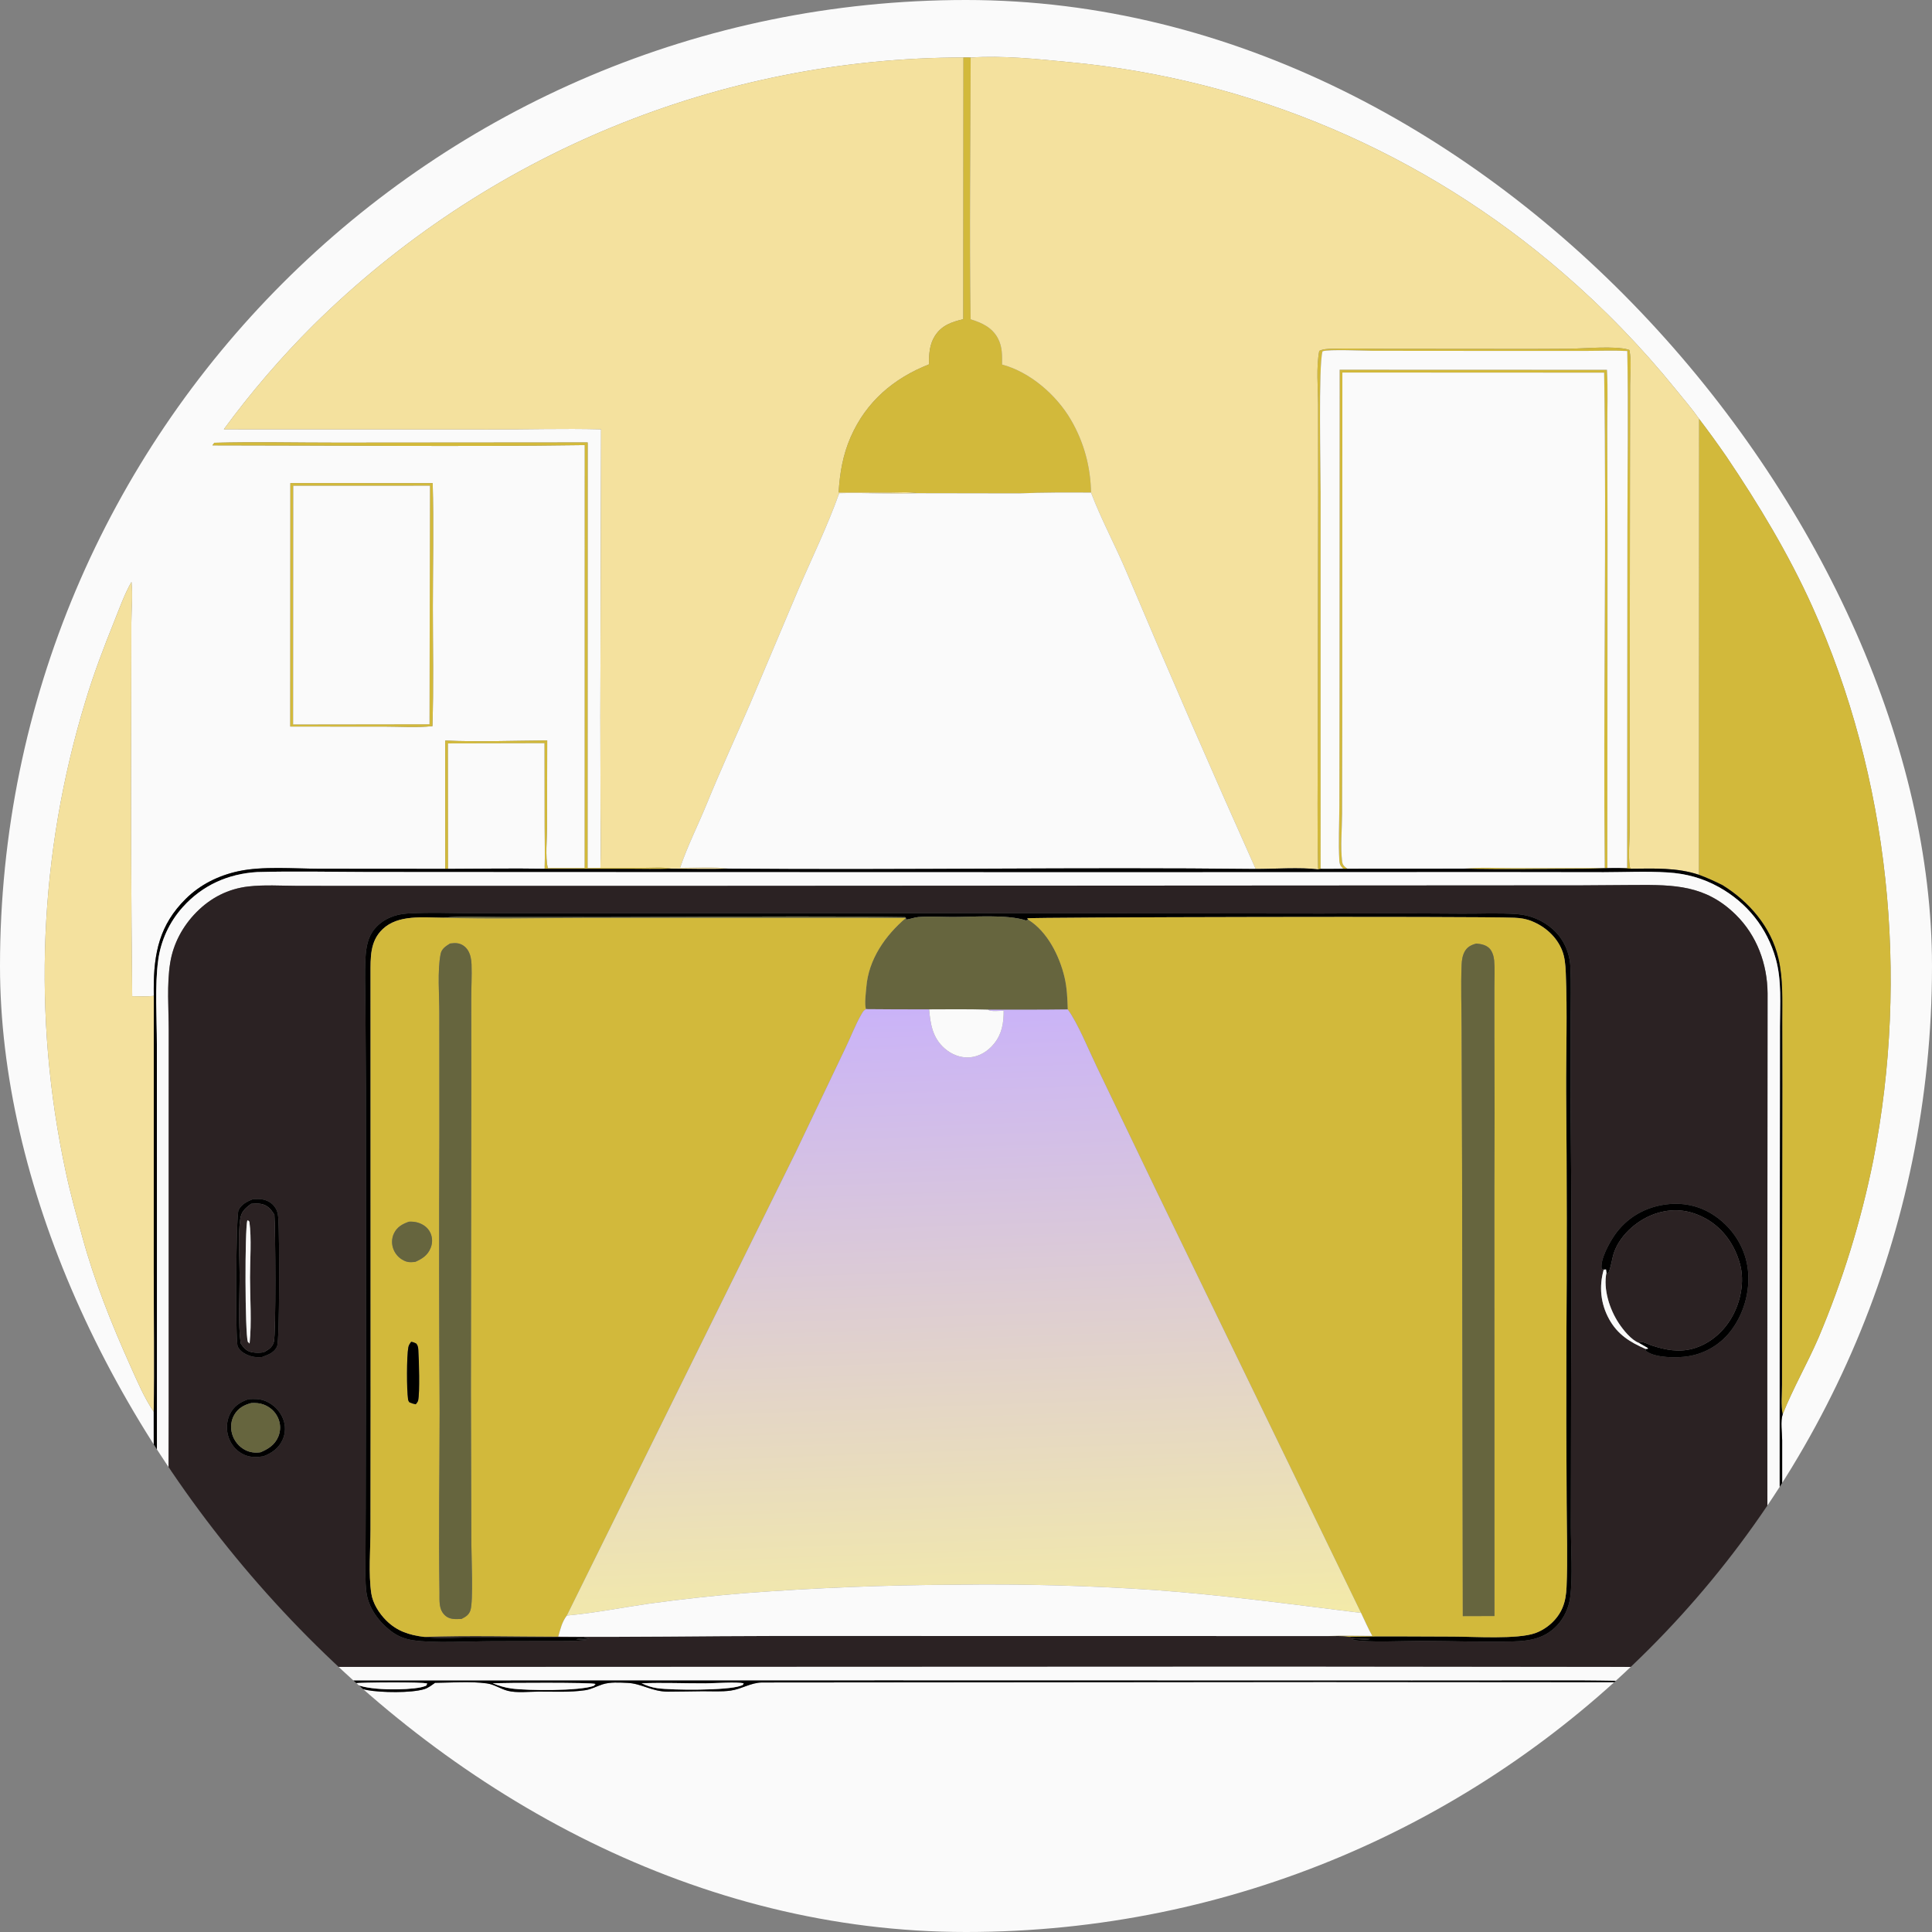 <svg width="220" height="220" viewBox="0 0 220 220" fill="none" xmlns="http://www.w3.org/2000/svg">
<rect x="0" y="0" width="220" height="220" fill="#808080" stroke="none"/>
<g clip-path="url(#clip0_1_13223)">
<path d="M0 0H220V220H0V0ZM109.711 6.544C108.856 6.545 108 6.556 107.145 6.578C106.289 6.599 105.434 6.631 104.579 6.674C103.725 6.716 102.871 6.769 102.018 6.832C101.164 6.895 100.312 6.969 99.46 7.053C98.609 7.137 97.758 7.231 96.909 7.336C96.06 7.441 95.212 7.556 94.366 7.681C93.519 7.807 92.674 7.942 91.831 8.088C90.988 8.234 90.147 8.39 89.308 8.557C88.468 8.723 87.631 8.9 86.796 9.087C85.961 9.274 85.128 9.471 84.298 9.678C83.468 9.885 82.64 10.102 81.815 10.329C80.99 10.556 80.168 10.794 79.349 11.041C78.53 11.288 77.714 11.546 76.901 11.813C76.088 12.08 75.279 12.357 74.473 12.644C73.666 12.931 72.864 13.228 72.065 13.534C71.266 13.841 70.471 14.157 69.68 14.482C68.888 14.808 68.101 15.144 67.318 15.489C66.535 15.834 65.757 16.188 64.982 16.552C64.208 16.916 63.438 17.289 62.672 17.672C61.907 18.055 61.147 18.447 60.391 18.848C59.635 19.249 58.884 19.66 58.139 20.079C57.393 20.499 56.652 20.927 55.917 21.365C55.182 21.802 54.452 22.249 53.727 22.704C53.003 23.16 52.284 23.624 51.571 24.097C50.858 24.57 50.151 25.051 49.449 25.541C48.748 26.031 48.052 26.53 47.363 27.037C46.674 27.544 45.991 28.059 45.314 28.583C44.637 29.107 43.967 29.638 43.303 30.178C42.639 30.718 41.982 31.266 41.332 31.822C40.681 32.378 40.038 32.942 39.401 33.514C38.765 34.086 38.135 34.665 37.512 35.252C36.89 35.839 36.275 36.433 35.666 37.035C32.026 40.657 28.52 44.741 25.488 48.883L55.544 48.902C59.838 48.909 64.151 48.774 68.443 48.884L68.362 81.537L68.385 92.399C68.391 94.539 68.449 96.694 68.37 98.833L66.904 98.852L66.917 50.383L38.416 50.406C33.752 50.412 29.067 50.293 24.406 50.421L24.19 50.713C38.316 50.712 52.47 50.886 66.592 50.684L66.587 98.848L62.373 98.857C62.082 97.521 62.292 95.544 62.294 94.128L62.312 84.317C58.457 84.342 54.549 84.493 50.699 84.33L50.706 98.935L36.332 98.924C33.464 98.919 29.901 98.609 27.149 99.207C24.885 99.698 22.808 100.716 21.154 102.352C18.165 105.307 17.503 108.532 17.508 112.604C17.508 112.868 17.51 113.132 17.513 113.397C16.728 113.51 15.851 113.438 15.054 113.442C14.935 102.717 14.897 91.991 14.941 81.265L14.96 70.921C14.966 69.41 15.134 67.753 14.971 66.261C14.183 67.638 13.629 69.206 13.037 70.678C11.818 73.71 10.664 76.733 9.723 79.864C9.558 80.403 9.398 80.945 9.241 81.487C9.085 82.029 8.934 82.573 8.786 83.118C8.639 83.662 8.496 84.208 8.357 84.755C8.218 85.303 8.084 85.851 7.954 86.4C7.824 86.949 7.698 87.499 7.577 88.05C7.455 88.602 7.338 89.154 7.226 89.707C7.113 90.26 7.005 90.814 6.901 91.368C6.798 91.923 6.698 92.479 6.603 93.035C6.508 93.592 6.418 94.149 6.332 94.706C6.246 95.264 6.164 95.823 6.087 96.382C6.01 96.941 5.937 97.501 5.869 98.061C5.801 98.621 5.737 99.182 5.677 99.743C5.618 100.304 5.563 100.866 5.513 101.428C5.462 101.99 5.416 102.553 5.375 103.116C5.333 103.678 5.296 104.242 5.264 104.805C5.231 105.368 5.203 105.932 5.179 106.496C5.156 107.06 5.137 107.624 5.122 108.188C5.107 108.752 5.097 109.317 5.092 109.881C5.086 110.445 5.085 111.01 5.088 111.574C5.091 112.138 5.099 112.703 5.112 113.267C5.124 113.831 5.141 114.395 5.162 114.959C5.183 115.523 5.209 116.087 5.239 116.651C5.269 117.214 5.304 117.778 5.343 118.341C5.382 118.904 5.426 119.466 5.474 120.029C5.522 120.591 5.575 121.153 5.632 121.714C5.689 122.276 5.75 122.837 5.816 123.397C5.882 123.958 5.952 124.518 6.027 125.077C6.102 125.637 6.181 126.195 6.265 126.754C6.349 127.312 6.437 127.869 6.53 128.426C6.622 128.983 6.719 129.539 6.821 130.094C6.922 130.649 7.028 131.203 7.138 131.757C7.248 132.31 7.363 132.863 7.482 133.415C8.007 135.909 8.71 138.396 9.378 140.856C10.733 145.849 12.726 150.812 14.841 155.529C15.616 157.258 16.431 159.187 17.503 160.754L17.512 171.187C17.508 177.377 16.807 182.626 21.605 187.425C26.048 191.868 30.931 191.63 36.718 191.595C37.664 191.589 38.591 191.53 39.518 191.766C40.3 191.965 41.041 192.311 41.837 192.458C43.364 192.741 46.846 192.806 48.332 192.339C48.776 192.2 49.163 191.894 49.537 191.626C51.462 191.609 53.536 191.436 55.44 191.691C56.269 191.802 57.014 192.329 57.826 192.537C58.831 192.794 60.254 192.63 61.305 192.626C63.056 192.619 64.903 192.722 66.635 192.468C67.323 192.367 67.93 192.022 68.583 191.808C69.481 191.513 70.525 191.594 71.462 191.633C73.032 191.699 74.25 192.63 76.045 192.631C77.371 192.632 78.698 192.592 80.024 192.584C81.075 192.578 82.154 192.656 83.197 192.512C84.447 192.339 85.493 191.599 86.784 191.586L150.747 191.531L178.434 191.551L185.443 191.553C187.153 191.557 188.894 191.626 190.595 191.414C193.477 191.053 196.556 189.69 198.612 187.613C203.198 182.981 202.94 178.52 202.939 172.542L202.938 163.999C202.931 163.144 202.731 161.826 202.997 161.049C204.163 158.099 205.797 155.282 207.064 152.359C207.752 150.731 208.4 149.087 209.006 147.427C209.611 145.767 210.175 144.092 210.697 142.404C211.219 140.715 211.698 139.014 212.134 137.301C212.57 135.588 212.963 133.866 213.312 132.133C217.424 111.161 215.162 88.556 206.354 69.034C203.659 63.061 200.262 57.44 196.607 52.012C195.6 50.551 194.559 49.115 193.484 47.704C192.668 46.545 191.724 45.45 190.832 44.349C188.885 41.944 186.835 39.631 184.681 37.409C182.528 35.188 180.279 33.067 177.935 31.047C177.446 30.624 176.954 30.206 176.457 29.792C175.96 29.379 175.459 28.97 174.954 28.567C174.449 28.163 173.94 27.764 173.427 27.37C172.915 26.976 172.398 26.587 171.878 26.203C171.358 25.819 170.834 25.44 170.307 25.067C169.779 24.693 169.248 24.324 168.714 23.96C168.179 23.597 167.641 23.239 167.099 22.886C166.558 22.532 166.013 22.185 165.464 21.842C164.916 21.5 164.365 21.163 163.81 20.831C163.255 20.499 162.697 20.172 162.136 19.851C161.575 19.53 161.01 19.215 160.443 18.905C159.876 18.595 159.306 18.29 158.732 17.991C158.159 17.692 157.583 17.398 157.004 17.111C156.425 16.823 155.844 16.541 155.259 16.264C154.675 15.987 154.088 15.716 153.499 15.451C152.909 15.186 152.317 14.926 151.722 14.672C151.128 14.419 150.53 14.171 149.931 13.929C149.332 13.686 148.73 13.45 148.126 13.219C147.522 12.989 146.916 12.764 146.308 12.545C145.699 12.327 145.089 12.114 144.476 11.907C143.864 11.7 143.249 11.499 142.633 11.304C142.017 11.108 141.398 10.919 140.778 10.736C140.158 10.553 139.537 10.376 138.913 10.205C138.29 10.034 137.665 9.869 137.038 9.71C136.411 9.551 135.783 9.398 135.153 9.252C134.524 9.105 133.893 8.964 133.26 8.83C132.628 8.695 131.995 8.567 131.36 8.444C130.725 8.322 130.089 8.206 129.452 8.096C128.815 7.986 128.177 7.882 127.537 7.785C126.898 7.687 126.258 7.596 125.618 7.51C124.977 7.425 124.335 7.346 123.693 7.273C123.05 7.201 122.407 7.134 121.764 7.074C118.1 6.722 114.214 6.304 110.532 6.552L109.711 6.544ZM33.067 55.013L33.056 82.733L43.773 82.737C45.562 82.737 47.466 82.866 49.241 82.688C49.387 78.182 49.285 73.641 49.288 69.131C49.291 64.433 49.391 59.711 49.272 55.016L33.067 55.013Z" fill="#FAFAFA"/>
<path d="M25.488 48.883C28.52 44.741 32.026 40.657 35.666 37.035C36.274 36.433 36.89 35.839 37.512 35.252C38.135 34.665 38.764 34.086 39.401 33.514C40.038 32.942 40.681 32.378 41.332 31.822C41.982 31.266 42.639 30.718 43.303 30.178C43.967 29.638 44.637 29.107 45.314 28.583C45.99 28.059 46.673 27.544 47.363 27.037C48.052 26.53 48.747 26.031 49.449 25.541C50.15 25.051 50.858 24.57 51.571 24.097C52.284 23.624 53.003 23.16 53.727 22.704C54.452 22.249 55.181 21.802 55.917 21.365C56.652 20.927 57.393 20.499 58.139 20.079C58.884 19.66 59.635 19.249 60.391 18.848C61.147 18.447 61.907 18.055 62.672 17.672C63.438 17.289 64.208 16.916 64.982 16.552C65.756 16.188 66.535 15.834 67.318 15.489C68.101 15.144 68.888 14.808 69.68 14.482C70.471 14.157 71.266 13.841 72.065 13.534C72.864 13.228 73.666 12.931 74.472 12.644C75.278 12.357 76.088 12.08 76.901 11.813C77.714 11.546 78.53 11.289 79.349 11.041C80.168 10.794 80.99 10.556 81.815 10.329C82.64 10.102 83.468 9.885 84.298 9.678C85.128 9.471 85.961 9.274 86.796 9.087C87.631 8.9 88.468 8.723 89.307 8.557C90.147 8.39 90.988 8.234 91.831 8.088C92.674 7.942 93.519 7.807 94.365 7.681C95.212 7.556 96.06 7.441 96.909 7.336C97.758 7.231 98.609 7.137 99.46 7.053C100.312 6.969 101.164 6.895 102.018 6.832C102.871 6.769 103.725 6.716 104.579 6.674C105.434 6.631 106.289 6.599 107.144 6.578C108 6.556 108.855 6.545 109.711 6.544L109.692 36.346C108.379 36.658 107.221 37.043 106.457 38.254C105.827 39.253 105.778 40.343 105.791 41.486C101.753 43.085 98.635 45.733 96.868 49.769C95.979 51.798 95.627 53.874 95.495 56.073L101.374 56.079C102.363 56.081 103.499 55.988 104.469 56.163C101.504 56.294 98.526 56.069 95.561 56.161C94.219 59.927 92.447 63.548 90.868 67.221L85.397 80.18C83.757 83.971 82.046 87.704 80.483 91.53C79.49 93.96 78.28 96.334 77.443 98.822C79.24 98.826 81.206 98.679 82.985 98.913C80.81 98.993 78.612 98.927 76.434 98.913C75.506 98.731 74.402 98.822 73.453 98.823L68.37 98.833C68.449 96.694 68.391 94.539 68.385 92.399L68.362 81.537L68.442 48.884C64.151 48.774 59.838 48.909 55.544 48.902L25.488 48.883Z" fill="#F4E19E"/>
<path d="M109.711 6.544L110.532 6.552C110.516 16.478 110.375 26.434 110.525 36.357C111.804 36.755 112.975 37.282 113.637 38.53C114.146 39.49 114.115 40.46 114.107 41.513C117.292 42.356 120.307 44.987 121.944 47.801C123.436 50.366 124.183 53.141 124.236 56.092C121.507 56.078 118.785 56.066 116.058 56.182L104.469 56.163C103.5 55.988 102.363 56.081 101.374 56.079L95.495 56.073C95.627 53.874 95.979 51.798 96.868 49.769C98.635 45.733 101.753 43.085 105.791 41.486C105.778 40.343 105.827 39.253 106.457 38.254C107.222 37.043 108.379 36.658 109.692 36.346L109.711 6.544Z" fill="#D2B93B"/>
<path d="M110.532 6.552C114.214 6.304 118.101 6.722 121.764 7.074C122.407 7.134 123.05 7.201 123.693 7.273C124.335 7.346 124.977 7.425 125.618 7.51C126.259 7.596 126.899 7.687 127.538 7.785C128.177 7.882 128.815 7.986 129.452 8.096C130.089 8.206 130.725 8.322 131.36 8.444C131.995 8.567 132.628 8.695 133.261 8.83C133.893 8.964 134.524 9.105 135.154 9.252C135.783 9.398 136.411 9.551 137.038 9.71C137.665 9.869 138.29 10.034 138.913 10.205C139.537 10.376 140.158 10.553 140.778 10.736C141.398 10.919 142.017 11.108 142.633 11.304C143.249 11.499 143.864 11.7 144.476 11.907C145.089 12.114 145.699 12.327 146.308 12.545C146.916 12.764 147.522 12.989 148.126 13.219C148.73 13.45 149.332 13.686 149.931 13.929C150.531 14.171 151.128 14.419 151.722 14.672C152.317 14.926 152.909 15.186 153.499 15.451C154.088 15.716 154.675 15.987 155.26 16.264C155.844 16.541 156.426 16.823 157.004 17.111C157.583 17.398 158.159 17.692 158.733 17.991C159.306 18.29 159.876 18.595 160.443 18.905C161.01 19.215 161.575 19.53 162.136 19.851C162.697 20.172 163.255 20.499 163.81 20.831C164.365 21.163 164.916 21.5 165.465 21.842C166.013 22.185 166.558 22.532 167.099 22.886C167.641 23.239 168.179 23.597 168.714 23.96C169.248 24.324 169.779 24.693 170.307 25.066C170.835 25.44 171.358 25.819 171.878 26.203C172.399 26.587 172.915 26.976 173.428 27.37C173.94 27.764 174.449 28.163 174.954 28.567C175.459 28.97 175.96 29.379 176.457 29.792C176.954 30.206 177.447 30.624 177.935 31.047C180.279 33.067 182.528 35.188 184.682 37.409C186.835 39.631 188.885 41.944 190.832 44.349C191.725 45.45 192.668 46.545 193.484 47.704L193.467 99.615C190.955 98.769 188.319 98.905 185.711 98.923C185.628 98.829 185.587 98.746 185.571 98.616C185.407 97.336 185.572 95.808 185.57 94.5L185.575 84.313L185.611 50.97L185.623 43.843C185.628 42.602 185.8 41.063 185.539 39.857C185.5 39.843 185.462 39.825 185.422 39.813C183.956 39.359 180.378 39.691 178.705 39.713C176.615 39.731 174.525 39.738 172.435 39.734L157.708 39.721C155.72 39.723 153.718 39.656 151.732 39.712C151.235 39.726 150.679 39.738 150.226 39.955C149.862 41.875 150.085 44.113 150.097 46.067L150.102 56.229L150.056 84.009C150.058 88.999 149.982 94.007 150.096 98.996C148.075 98.746 145.103 98.952 142.986 98.95C137.975 87.758 133.084 76.514 128.315 65.217C127.025 62.142 125.425 59.219 124.236 56.092C124.183 53.141 123.436 50.366 121.944 47.801C120.307 44.987 117.292 42.356 114.107 41.513C114.115 40.46 114.146 39.49 113.637 38.53C112.975 37.282 111.805 36.755 110.526 36.357C110.375 26.434 110.516 16.478 110.532 6.552Z" fill="#F4E19E"/>
<path d="M150.096 98.996C149.982 94.007 150.058 88.999 150.056 84.009L150.102 56.229L150.097 46.067C150.085 44.113 149.862 41.875 150.226 39.955C150.679 39.738 151.235 39.726 151.733 39.712C153.718 39.656 155.72 39.723 157.708 39.721L172.435 39.734C174.525 39.738 176.615 39.731 178.705 39.713C180.378 39.691 183.956 39.359 185.422 39.813C185.462 39.825 185.5 39.843 185.539 39.857C185.8 41.063 185.628 42.602 185.623 43.843L185.611 50.97L185.575 84.313L185.57 94.5C185.572 95.808 185.407 97.336 185.571 98.616C185.587 98.746 185.628 98.829 185.711 98.923C184.077 98.749 182.028 98.924 180.338 98.927C175.787 98.934 171.212 99.038 166.664 98.912C168.495 98.746 170.425 98.849 172.265 98.847L182.735 98.841C182.548 80.042 182.956 61.232 182.667 42.434L152.858 42.42L152.848 81.606L152.83 92.656C152.82 94.41 152.623 96.358 152.83 98.087C152.885 98.54 153.102 98.672 153.442 98.928L152.978 98.929C152.936 98.891 152.893 98.855 152.854 98.814C152.599 98.554 152.535 98.348 152.513 97.993C152.39 95.934 152.508 93.795 152.515 91.73L152.532 79.853L152.549 42.1L182.984 42.111C183.114 44.325 183.021 46.601 183.026 48.822L183.054 61.193L183.032 98.851L185.284 98.838L185.316 60.205C185.321 53.466 185.435 46.706 185.301 39.969C183.678 39.893 182.026 39.959 180.401 39.96L171.3 39.959L156.357 39.946C155.325 39.944 151.368 39.753 150.604 40C150.118 41.437 150.385 53.82 150.383 56.144L150.384 98.938L150.096 98.996Z" fill="#D2B93B"/>
<path d="M150.383 98.938L150.383 56.144C150.384 53.82 150.117 41.437 150.603 40C151.368 39.753 155.325 39.944 156.356 39.946L171.3 39.959L180.401 39.96C182.026 39.959 183.678 39.893 185.3 39.969C185.435 46.706 185.32 53.466 185.316 60.205L185.284 98.838L183.032 98.851L183.054 61.193L183.026 48.822C183.02 46.601 183.114 44.325 182.984 42.111L152.549 42.1L152.532 79.853L152.515 91.73C152.508 93.795 152.39 95.934 152.513 97.993C152.534 98.348 152.599 98.554 152.854 98.814C152.893 98.855 152.936 98.891 152.978 98.929C152.114 98.949 151.247 98.936 150.383 98.938Z" fill="#FAFAFA"/>
<path d="M153.442 98.928C153.102 98.672 152.884 98.54 152.83 98.087C152.622 96.358 152.82 94.41 152.829 92.656L152.848 81.606L152.858 42.42L182.667 42.434C182.956 61.232 182.547 80.042 182.735 98.841L172.265 98.847C170.425 98.849 168.494 98.746 166.664 98.912L153.442 98.928Z" fill="#FAFAFA"/>
<path d="M193.467 99.615L193.484 47.704C194.559 49.115 195.6 50.551 196.607 52.012C200.262 57.44 203.659 63.061 206.354 69.034C215.162 88.556 217.424 111.161 213.312 132.133C212.963 133.866 212.57 135.588 212.134 137.301C211.698 139.014 211.219 140.715 210.697 142.403C210.175 144.092 209.611 145.767 209.006 147.427C208.4 149.087 207.752 150.731 207.064 152.359C205.797 155.282 204.163 158.099 202.997 161.049C202.77 160.013 202.915 158.702 202.918 157.63L202.925 151.555L202.956 123.584L202.946 116.323C202.941 113.918 203.061 111.488 202.51 109.128C201.679 105.567 199.186 102.674 196.142 100.793C195.261 100.353 194.392 99.956 193.467 99.615Z" fill="#D2B93B"/>
<path d="M24.19 50.713L24.406 50.421C29.067 50.293 33.752 50.412 38.416 50.406L66.917 50.383L66.904 98.852L68.37 98.833L73.453 98.823C74.402 98.822 75.506 98.731 76.434 98.913C74.808 98.987 73.162 98.933 71.533 98.933H62.4L62.01 98.925C62.079 97.328 62.014 95.697 62.011 94.096L61.997 84.631L51.014 84.654L51.027 98.937L50.706 98.935L50.699 84.33C54.549 84.493 58.457 84.342 62.312 84.317L62.294 94.128C62.292 95.544 62.082 97.521 62.373 98.857L66.587 98.848L66.592 50.684C52.47 50.886 38.316 50.712 24.19 50.713Z" fill="#D2B93B"/>
<path d="M33.056 82.733L33.067 55.013L49.272 55.016C49.391 59.711 49.291 64.433 49.288 69.131C49.285 73.641 49.387 78.182 49.241 82.688C47.466 82.866 45.562 82.737 43.773 82.737L33.056 82.733ZM33.398 55.319L33.379 82.492L48.909 82.471L48.96 55.313L33.398 55.319Z" fill="#D2B93B"/>
<path d="M33.379 82.492L33.398 55.319L48.96 55.313L48.908 82.471L33.379 82.492Z" fill="#FAFAFA"/>
<path d="M116.058 56.182C118.785 56.066 121.507 56.078 124.236 56.092C125.425 59.219 127.025 62.142 128.315 65.217C133.084 76.514 137.975 87.758 142.986 98.95C122.989 98.732 102.984 99.083 82.986 98.913C81.206 98.679 79.241 98.826 77.443 98.822C78.28 96.334 79.491 93.96 80.483 91.53C82.046 87.704 83.758 83.971 85.397 80.18L90.868 67.221C92.447 63.548 94.22 59.927 95.561 56.161C98.527 56.069 101.505 56.294 104.47 56.163L116.058 56.182Z" fill="#FAFAFA"/>
<path d="M17.503 160.754C16.431 159.187 15.616 157.258 14.841 155.529C12.726 150.812 10.733 145.849 9.378 140.856C8.71 138.396 8.007 135.909 7.482 133.415C7.363 132.863 7.248 132.31 7.138 131.757C7.028 131.203 6.922 130.649 6.821 130.094C6.719 129.539 6.622 128.983 6.53 128.426C6.437 127.869 6.349 127.312 6.265 126.754C6.181 126.196 6.102 125.637 6.027 125.077C5.952 124.518 5.882 123.958 5.816 123.397C5.75 122.837 5.689 122.276 5.632 121.714C5.575 121.153 5.522 120.591 5.474 120.029C5.426 119.466 5.382 118.904 5.343 118.341C5.304 117.778 5.269 117.214 5.239 116.651C5.209 116.087 5.183 115.523 5.162 114.959C5.141 114.395 5.124 113.831 5.112 113.267C5.099 112.703 5.092 112.139 5.088 111.574C5.085 111.01 5.086 110.445 5.092 109.881C5.097 109.317 5.108 108.752 5.122 108.188C5.137 107.624 5.156 107.06 5.18 106.496C5.203 105.932 5.231 105.368 5.264 104.805C5.296 104.242 5.333 103.678 5.375 103.116C5.416 102.553 5.462 101.99 5.513 101.428C5.563 100.866 5.618 100.304 5.678 99.743C5.737 99.182 5.801 98.621 5.869 98.061C5.937 97.501 6.01 96.941 6.087 96.382C6.164 95.823 6.246 95.264 6.332 94.706C6.418 94.149 6.509 93.592 6.603 93.035C6.698 92.479 6.798 91.923 6.901 91.368C7.005 90.814 7.113 90.26 7.226 89.707C7.338 89.154 7.455 88.602 7.577 88.05C7.698 87.499 7.824 86.949 7.954 86.4C8.084 85.851 8.218 85.303 8.357 84.755C8.496 84.209 8.639 83.662 8.786 83.118C8.934 82.573 9.085 82.029 9.242 81.487C9.398 80.945 9.558 80.403 9.723 79.864C10.664 76.733 11.818 73.71 13.037 70.678C13.63 69.206 14.184 67.638 14.971 66.261C15.134 67.753 14.966 69.41 14.96 70.921L14.941 81.265C14.897 91.991 14.935 102.717 15.054 113.442C15.851 113.438 16.728 113.51 17.513 113.397L17.51 144.854C17.509 150.146 17.616 155.465 17.503 160.754Z" fill="#F4E19E"/>
<path d="M51.027 98.937L51.015 84.654L61.997 84.631L62.012 94.096C62.014 95.697 62.079 97.328 62.01 98.925C58.353 98.866 54.685 98.93 51.027 98.937Z" fill="#FAFAFA"/>
<path d="M17.513 113.397C17.51 113.132 17.508 112.868 17.508 112.604C17.503 108.532 18.165 105.307 21.154 102.352C22.809 100.716 24.885 99.698 27.149 99.207C29.901 98.609 33.464 98.919 36.332 98.924L50.706 98.935L51.027 98.937C54.685 98.93 58.353 98.866 62.01 98.925L62.4 98.933H71.533C73.162 98.933 74.808 98.987 76.434 98.913C78.612 98.927 80.81 98.993 82.986 98.913C102.984 99.083 122.989 98.732 142.986 98.95C145.103 98.952 148.075 98.746 150.096 98.996L150.384 98.938C151.248 98.936 152.114 98.949 152.978 98.929L153.442 98.928L166.664 98.912C171.212 99.038 175.788 98.934 180.338 98.927C182.029 98.924 184.077 98.749 185.711 98.923C188.319 98.905 190.956 98.769 193.467 99.615C194.393 99.956 195.261 100.353 196.142 100.793C199.186 102.674 201.679 105.567 202.511 109.128C203.062 111.488 202.941 113.918 202.946 116.323L202.956 123.584L202.925 151.555L202.918 157.63C202.916 158.702 202.77 160.013 202.997 161.049C202.732 161.826 202.931 163.144 202.938 163.999L202.939 172.542C202.94 178.52 203.199 182.981 198.612 187.613C196.556 189.69 193.477 191.053 190.595 191.414C188.895 191.626 187.154 191.557 185.443 191.553L178.435 191.551L150.747 191.531L86.784 191.586C85.493 191.599 84.447 192.339 83.197 192.512C82.154 192.656 81.075 192.578 80.024 192.584C78.698 192.592 77.371 192.632 76.045 192.631C74.25 192.63 73.032 191.699 71.462 191.633C70.525 191.594 69.481 191.513 68.584 191.808C67.93 192.022 67.323 192.367 66.636 192.468C64.903 192.722 63.056 192.619 61.305 192.626C60.255 192.63 58.831 192.794 57.826 192.537C57.014 192.329 56.269 191.802 55.44 191.691C53.536 191.436 51.462 191.609 49.538 191.626C49.163 191.894 48.776 192.2 48.332 192.339C46.846 192.806 43.364 192.741 41.837 192.458C41.041 192.311 40.3 191.965 39.518 191.766C38.592 191.53 37.664 191.589 36.718 191.595C30.931 191.63 26.048 191.868 21.606 187.425C16.807 182.626 17.508 177.377 17.512 171.187L17.503 160.754C17.616 155.465 17.509 150.145 17.51 144.854L17.513 113.397ZM29.28 99.303C25.969 99.499 23.039 100.812 20.81 103.297C20.621 103.508 20.44 103.725 20.267 103.948C20.094 104.172 19.93 104.402 19.774 104.638C19.618 104.875 19.472 105.116 19.334 105.363C19.197 105.611 19.069 105.863 18.95 106.12C18.831 106.377 18.723 106.637 18.624 106.902C18.525 107.167 18.436 107.436 18.358 107.708C18.279 107.979 18.21 108.254 18.152 108.53C18.094 108.807 18.047 109.086 18.009 109.366C17.618 112.219 17.862 115.976 17.863 118.908L17.87 137.199L17.871 164.34L17.845 173.075C17.84 174.829 17.783 176.603 17.897 178.354C18.14 182.088 19.655 185.394 22.491 187.864C22.623 187.98 22.756 188.094 22.893 188.206C23.029 188.317 23.167 188.426 23.307 188.531C23.448 188.637 23.59 188.74 23.734 188.841C23.879 188.941 24.025 189.039 24.173 189.133C24.321 189.228 24.471 189.32 24.623 189.408C24.775 189.497 24.928 189.583 25.083 189.666C25.238 189.749 25.395 189.828 25.553 189.905C25.711 189.982 25.871 190.056 26.032 190.126C26.193 190.196 26.355 190.264 26.519 190.328C26.683 190.392 26.848 190.453 27.014 190.511C27.18 190.568 27.347 190.623 27.515 190.674C27.684 190.725 27.853 190.773 28.023 190.818C28.193 190.862 28.364 190.904 28.535 190.942C28.707 190.979 28.879 191.014 29.052 191.045C29.226 191.077 29.399 191.104 29.573 191.129C29.747 191.153 29.922 191.174 30.097 191.192C32.758 191.457 35.525 191.337 38.202 191.347L53.01 191.345L101.516 191.338L160.783 191.35L179.895 191.339C182.948 191.333 186.111 191.512 189.15 191.296C190.071 191.23 190.951 191.078 191.85 190.871C195.654 189.852 198.649 187.95 200.64 184.473C200.775 184.242 200.902 184.007 201.024 183.768C201.145 183.529 201.26 183.288 201.369 183.043C201.477 182.798 201.579 182.551 201.674 182.301C201.77 182.051 201.858 181.798 201.939 181.543C202.021 181.288 202.096 181.031 202.163 180.772C202.231 180.513 202.292 180.253 202.345 179.99C202.399 179.728 202.445 179.465 202.485 179.2C202.524 178.935 202.557 178.67 202.582 178.403C202.855 175.196 202.646 171.708 202.644 168.466L202.649 149.581L202.681 124.074L202.686 116.903C202.691 114.354 202.903 111.664 202.211 109.186C201.222 105.647 198.941 102.797 195.743 101.019C193.9 99.994 192.01 99.479 189.908 99.347C187.495 99.196 185.031 99.316 182.613 99.32L169.904 99.304L127.768 99.324L62.783 99.306L41.895 99.294C37.698 99.284 33.474 99.187 29.28 99.303ZM40.325 191.678C41.679 192.535 46.291 192.483 47.913 192.14C48.125 192.095 48.328 192.031 48.531 191.954L48.651 191.705C48.125 191.509 41.069 191.567 40.325 191.678ZM56.095 191.674C56.823 191.968 57.473 192.169 58.252 192.274C60.13 192.527 65.924 192.568 67.619 191.974L67.817 191.758C67.467 191.564 57.33 191.621 56.095 191.674ZM73.06 191.679C73.64 191.95 74.189 192.145 74.828 192.236C76.556 192.482 82.78 192.516 84.316 191.972C84.404 191.94 84.492 191.907 84.579 191.873L84.688 191.686C83.916 191.496 81.31 191.682 80.331 191.685C77.914 191.694 75.472 191.585 73.06 191.679Z" fill="black"/>
<path d="M191.85 190.871C190.95 191.078 190.071 191.23 189.15 191.296C186.111 191.512 182.948 191.333 179.895 191.339L160.783 191.35L101.516 191.338L53.01 191.345L38.202 191.347C35.525 191.337 32.758 191.457 30.097 191.192C29.922 191.174 29.747 191.153 29.573 191.129C29.399 191.104 29.225 191.077 29.052 191.045C28.879 191.014 28.707 190.979 28.535 190.942C28.363 190.904 28.193 190.862 28.023 190.818C27.853 190.773 27.683 190.725 27.515 190.674C27.347 190.623 27.18 190.568 27.014 190.511C26.848 190.453 26.683 190.392 26.519 190.328C26.355 190.264 26.193 190.196 26.032 190.126C25.871 190.056 25.711 189.982 25.553 189.905C25.395 189.828 25.238 189.749 25.083 189.666C24.928 189.583 24.775 189.497 24.623 189.408C24.471 189.32 24.321 189.228 24.173 189.133C24.025 189.039 23.879 188.941 23.734 188.841C23.59 188.74 23.448 188.637 23.307 188.531C23.167 188.426 23.029 188.317 22.893 188.206C22.756 188.094 22.622 187.98 22.491 187.864C19.655 185.394 18.14 182.088 17.897 178.354C17.783 176.603 17.84 174.829 17.845 173.075L17.871 164.34L17.87 137.199L17.863 118.908C17.861 115.976 17.618 112.219 18.009 109.366C18.047 109.086 18.094 108.807 18.152 108.53C18.21 108.254 18.279 107.979 18.357 107.708C18.436 107.436 18.525 107.167 18.624 106.902C18.723 106.637 18.831 106.377 18.95 106.12C19.069 105.863 19.197 105.611 19.334 105.363C19.471 105.116 19.618 104.875 19.774 104.638C19.93 104.402 20.094 104.172 20.267 103.948C20.44 103.725 20.621 103.508 20.81 103.297C23.039 100.812 25.969 99.499 29.28 99.303C33.474 99.187 37.698 99.284 41.895 99.294L62.783 99.306L127.768 99.324L169.904 99.304L182.613 99.32C185.031 99.316 187.495 99.196 189.907 99.347C192.01 99.479 193.9 99.994 195.743 101.019C198.941 102.797 201.222 105.647 202.211 109.186C202.903 111.664 202.691 114.354 202.686 116.903L202.681 124.074L202.649 149.581L202.644 168.466C202.646 171.708 202.855 175.196 202.581 178.403C202.556 178.67 202.524 178.935 202.485 179.2C202.445 179.465 202.399 179.728 202.345 179.99C202.291 180.253 202.231 180.513 202.163 180.772C202.095 181.031 202.021 181.288 201.939 181.543C201.858 181.798 201.769 182.051 201.674 182.301C201.579 182.551 201.477 182.798 201.369 183.043C201.26 183.288 201.145 183.529 201.024 183.768C200.902 184.007 200.775 184.242 200.64 184.473C198.649 187.95 195.654 189.852 191.85 190.871ZM180.087 100.817L75.16 100.879L43.093 100.88L33.817 100.872C32.003 100.865 30.096 100.738 28.296 100.942C25.991 101.204 23.989 102.231 22.366 103.876C20.811 105.452 19.73 107.448 19.379 109.646C18.985 112.11 19.209 114.847 19.214 117.346L19.209 130.392L19.211 160.345C19.211 165.942 19.151 171.545 19.218 177.141C19.26 180.655 20.351 183.767 22.911 186.245C26.383 189.606 29.925 189.791 34.487 189.803L40.659 189.81L146.108 189.767L175.648 189.798L184.182 189.808C186.192 189.809 188.248 189.894 190.244 189.624C193.057 189.243 195.585 187.908 197.58 185.904C197.692 185.792 197.803 185.678 197.911 185.562C198.019 185.446 198.125 185.327 198.228 185.207C198.332 185.087 198.433 184.965 198.531 184.84C198.63 184.716 198.727 184.59 198.82 184.462C198.914 184.334 199.006 184.204 199.094 184.073C199.183 183.941 199.269 183.808 199.353 183.673C199.436 183.538 199.517 183.402 199.596 183.264C199.674 183.126 199.75 182.986 199.822 182.845C199.895 182.704 199.965 182.562 200.033 182.418C200.1 182.274 200.164 182.129 200.226 181.983C200.288 181.837 200.347 181.69 200.403 181.541C200.458 181.393 200.511 181.243 200.562 181.092C200.612 180.942 200.659 180.79 200.703 180.638C200.747 180.486 200.789 180.332 200.827 180.178C200.865 180.024 200.9 179.87 200.933 179.714C200.965 179.559 200.994 179.403 201.02 179.246C201.456 176.654 201.253 173.786 201.256 171.16L201.244 157.39L201.277 113.113C201.25 109.763 200.059 106.513 197.638 104.142C194.206 100.781 190.655 100.748 186.176 100.775L180.087 100.817Z" fill="#FAFAFA"/>
<path d="M40.659 189.81L34.487 189.803C29.925 189.791 26.383 189.606 22.911 186.245C20.351 183.767 19.26 180.655 19.218 177.141C19.151 171.545 19.211 165.942 19.211 160.345L19.209 130.392L19.214 117.346C19.209 114.847 18.985 112.11 19.379 109.646C19.73 107.448 20.811 105.452 22.366 103.876C23.989 102.231 25.991 101.204 28.296 100.942C30.096 100.738 32.003 100.865 33.817 100.872L43.093 100.88L75.16 100.879L180.087 100.817L186.176 100.775C190.655 100.748 194.206 100.781 197.638 104.142C200.059 106.513 201.25 109.763 201.277 113.113L201.244 157.39L201.256 171.16C201.253 173.786 201.456 176.654 201.02 179.246C200.994 179.403 200.965 179.559 200.933 179.714C200.9 179.87 200.865 180.024 200.827 180.178C200.789 180.332 200.747 180.486 200.703 180.638C200.659 180.79 200.612 180.942 200.562 181.092C200.512 181.243 200.459 181.393 200.403 181.541C200.347 181.69 200.288 181.837 200.226 181.983C200.165 182.129 200.1 182.274 200.033 182.418C199.965 182.562 199.895 182.704 199.822 182.845C199.75 182.986 199.674 183.126 199.596 183.264C199.517 183.402 199.436 183.538 199.353 183.673C199.269 183.808 199.183 183.941 199.094 184.073C199.006 184.204 198.914 184.334 198.82 184.462C198.727 184.59 198.63 184.716 198.531 184.84C198.433 184.965 198.332 185.087 198.228 185.207C198.125 185.327 198.019 185.446 197.911 185.562C197.803 185.678 197.692 185.792 197.58 185.904C195.585 187.908 193.057 189.243 190.244 189.624C188.248 189.894 186.192 189.809 184.182 189.808L175.648 189.798L146.108 189.767L40.659 189.81ZM187.383 153.605C187.406 153.802 187.359 153.782 187.496 153.883C188.522 154.639 190.968 154.639 192.198 154.445C192.323 154.426 192.448 154.404 192.571 154.378C192.695 154.353 192.819 154.325 192.941 154.293C193.064 154.262 193.185 154.227 193.306 154.19C193.427 154.152 193.547 154.111 193.665 154.068C193.784 154.024 193.902 153.978 194.018 153.928C194.134 153.879 194.25 153.827 194.363 153.772C194.477 153.716 194.59 153.659 194.701 153.598C194.812 153.537 194.921 153.474 195.029 153.407C195.137 153.341 195.243 153.272 195.347 153.201C195.451 153.13 195.554 153.055 195.655 152.979C195.755 152.902 195.854 152.823 195.951 152.742C196.047 152.66 196.142 152.577 196.235 152.49C196.327 152.404 196.418 152.316 196.506 152.225C196.594 152.134 196.68 152.041 196.763 151.946C196.847 151.851 196.928 151.754 197.007 151.655C197.085 151.556 197.161 151.455 197.235 151.352C198.707 149.327 199.389 146.608 198.97 144.133C198.583 141.853 197.258 139.858 195.379 138.527C193.571 137.248 191.472 136.835 189.302 137.213C187.087 137.598 185.174 138.769 183.882 140.615C183.272 141.486 182.199 143.42 182.381 144.465L182.618 144.579C182.068 146.499 182.266 148.461 183.237 150.219C184.201 151.963 185.602 152.833 187.383 153.605ZM63.57 186.368C71.803 186.45 80.046 186.295 88.279 186.29L151.214 186.301C151.972 186.317 152.843 186.25 153.586 186.374C154.185 186.66 155.326 186.561 156.019 186.628C155.447 186.86 154.529 186.51 153.921 186.708C155.799 187.07 159.669 186.85 161.747 186.853C165.267 186.858 168.8 186.996 172.318 186.91C174.243 186.863 175.944 186.556 177.323 185.076C178.101 184.242 178.643 183.069 178.795 181.934C179.122 179.494 178.876 176.304 178.878 173.785L178.906 157.017C178.976 146.857 178.956 136.698 178.847 126.538L178.852 115.961C178.854 114.016 178.915 112.045 178.823 110.102C178.748 108.49 178.066 106.934 176.863 105.848C176.723 105.721 176.578 105.6 176.428 105.485C176.278 105.37 176.123 105.262 175.964 105.16C175.805 105.058 175.642 104.962 175.476 104.874C175.309 104.785 175.138 104.704 174.965 104.629C174.791 104.555 174.615 104.488 174.435 104.428C174.256 104.368 174.075 104.316 173.891 104.271C173.708 104.226 173.523 104.189 173.336 104.159C173.15 104.13 172.962 104.108 172.774 104.094C170.675 103.938 168.47 104.058 166.358 104.039C161.089 103.999 155.82 103.995 150.552 104.026L111.747 103.983L66.989 103.998L54.015 103.993C51.482 103.985 48.897 103.872 46.37 104.023C44.953 104.107 43.591 104.662 42.663 105.765C41.863 106.717 41.684 107.911 41.616 109.109C41.517 110.874 41.6 112.678 41.613 114.446L41.665 123.923L41.675 153.712L41.642 171.742L41.62 177.491C41.618 178.744 41.563 180.046 41.719 181.29C41.94 183.06 43.102 184.635 44.49 185.712C45.248 186.3 46.044 186.623 46.989 186.771C49.335 187.139 53.48 186.888 56.052 186.883L62.494 186.869C63.933 186.864 65.422 186.912 66.852 186.735C66.431 186.68 66.01 186.687 65.586 186.684C65.97 186.484 66.618 186.755 67.079 186.561C66.019 186.345 64.767 186.493 63.679 186.474C60.25 186.414 56.81 186.447 53.38 186.463C51.735 186.47 49.91 186.65 48.291 186.395C53.367 186.224 58.49 186.36 63.57 186.368ZM28.797 136.555C28.137 136.802 27.494 137.137 27.163 137.798C26.872 138.378 26.79 152.614 27.066 153.317C27.298 153.907 28.065 154.294 28.634 154.447C29.043 154.557 29.435 154.558 29.853 154.523C30.525 154.266 31.262 154.026 31.554 153.299C31.854 152.55 31.817 140.511 31.7 138.88C31.667 138.417 31.641 138.015 31.401 137.607C31.092 137.079 30.618 136.753 30.027 136.606C29.628 136.508 29.204 136.535 28.797 136.555ZM28.274 159.329C27.328 159.667 26.607 160.126 26.161 161.063C25.764 161.898 25.739 162.893 26.061 163.757C26.384 164.624 27.023 165.333 27.885 165.686C28.59 165.975 29.248 165.943 29.988 165.833C30.953 165.472 31.757 164.898 32.186 163.932C32.227 163.839 32.264 163.744 32.295 163.647C32.327 163.55 32.354 163.452 32.376 163.353C32.398 163.254 32.415 163.153 32.427 163.052C32.439 162.951 32.446 162.85 32.448 162.748C32.45 162.647 32.447 162.545 32.439 162.443C32.43 162.342 32.417 162.241 32.399 162.141C32.38 162.041 32.357 161.942 32.329 161.844C32.301 161.747 32.268 161.65 32.23 161.556C32.185 161.444 32.135 161.334 32.078 161.226C32.023 161.119 31.961 161.015 31.895 160.914C31.828 160.812 31.757 160.715 31.681 160.621C31.605 160.526 31.524 160.436 31.439 160.35C31.354 160.264 31.265 160.182 31.172 160.105C31.078 160.028 30.982 159.955 30.881 159.888C30.781 159.82 30.677 159.758 30.571 159.7C30.464 159.643 30.355 159.591 30.243 159.544C29.59 159.273 28.967 159.289 28.274 159.329Z" fill="#2B2223"/>
<path d="M50.433 104.5C48.194 104.491 45.346 104.121 43.576 105.8C42.102 107.198 42.198 109.07 42.193 110.921L42.202 159.794L42.189 174.189C42.184 176.46 41.952 179.217 42.278 181.432C42.445 182.568 43.168 183.708 43.968 184.51C45.202 185.747 46.611 186.191 48.291 186.395C49.91 186.65 51.735 186.47 53.38 186.463C56.81 186.447 60.25 186.414 63.679 186.474C64.767 186.493 66.019 186.345 67.079 186.561C66.618 186.755 65.97 186.484 65.586 186.684C66.01 186.687 66.431 186.68 66.852 186.735C65.422 186.912 63.933 186.864 62.494 186.869L56.052 186.883C53.48 186.888 49.335 187.139 46.989 186.771C46.044 186.623 45.248 186.3 44.49 185.712C43.102 184.635 41.94 183.06 41.719 181.29C41.563 180.046 41.618 178.744 41.62 177.491L41.642 171.742L41.674 153.712L41.665 123.923L41.612 114.446C41.6 112.678 41.517 110.874 41.616 109.11C41.684 107.911 41.863 106.717 42.663 105.765C43.591 104.662 44.953 104.107 46.37 104.023C48.897 103.872 51.482 103.985 54.015 103.993L66.989 103.998L111.747 103.983L150.552 104.026C155.82 103.995 161.089 103.999 166.357 104.039C168.47 104.058 170.675 103.938 172.774 104.094C172.962 104.108 173.15 104.13 173.336 104.159C173.523 104.189 173.708 104.226 173.891 104.271C174.075 104.316 174.256 104.368 174.435 104.428C174.615 104.488 174.791 104.555 174.965 104.629C175.138 104.704 175.309 104.785 175.475 104.874C175.642 104.962 175.805 105.058 175.964 105.16C176.123 105.262 176.278 105.37 176.428 105.485C176.578 105.6 176.723 105.721 176.862 105.848C178.066 106.934 178.747 108.49 178.823 110.103C178.915 112.045 178.854 114.016 178.852 115.961L178.847 126.538C178.956 136.698 178.975 146.857 178.906 157.017L178.878 173.785C178.876 176.304 179.122 179.494 178.795 181.934C178.643 183.069 178.101 184.242 177.323 185.076C175.944 186.556 174.243 186.863 172.318 186.91C168.8 186.996 165.267 186.858 161.747 186.853C159.669 186.85 155.799 187.07 153.921 186.708C154.529 186.51 155.447 186.86 156.019 186.628C155.326 186.561 154.185 186.66 153.586 186.374C157.55 186.299 161.524 186.356 165.489 186.36C167.778 186.363 172.825 186.697 174.833 185.962C176.178 185.47 177.366 184.4 177.923 183.076C178.246 182.31 178.352 181.514 178.387 180.691C178.521 177.52 178.41 174.299 178.398 171.124C178.354 165.093 178.344 159.062 178.367 153.031C178.433 143.479 178.424 133.928 178.341 124.377C178.32 119.855 178.487 115.279 178.297 110.764C178.261 109.897 178.193 108.985 177.86 108.176C177.235 106.655 175.946 105.51 174.439 104.9C173.778 104.633 173.155 104.532 172.448 104.504C167.841 104.323 117.273 104.442 116.966 104.57L117.092 104.731L116.819 104.807C114.675 104.101 110.814 104.42 108.49 104.418C107.209 104.417 105.856 104.324 104.581 104.424C104.106 104.461 103.662 104.661 103.181 104.715C103.151 104.48 103.203 104.566 103.068 104.434C91.748 104.267 80.41 104.425 69.088 104.425L57.03 104.419C54.864 104.418 52.586 104.292 50.433 104.5Z" fill="black"/>
<path d="M50.433 104.5C52.586 104.292 54.864 104.418 57.03 104.419L69.088 104.425C80.41 104.425 91.748 104.267 103.068 104.434C103.203 104.566 103.151 104.48 103.181 104.715C103.662 104.66 104.106 104.461 104.581 104.424C105.856 104.324 107.209 104.417 108.489 104.418C110.814 104.42 114.675 104.101 116.819 104.807L117.092 104.731C119.279 106.084 120.655 108.877 121.224 111.299C121.506 112.501 121.547 113.719 121.59 114.946C118.562 114.987 115.528 114.976 112.5 114.971C110.272 114.904 108.03 114.928 105.802 114.938C103.403 114.945 101.004 114.936 98.605 114.912C98.419 114.289 98.597 113.077 98.652 112.392C98.903 109.245 100.809 106.513 103.153 104.53L67.107 104.525C61.562 104.528 55.973 104.68 50.433 104.5Z" fill="#66653E"/>
<path d="M117.093 104.731L116.966 104.57C117.273 104.442 167.841 104.323 172.449 104.504C173.155 104.532 173.778 104.633 174.439 104.9C175.946 105.51 177.235 106.655 177.86 108.176C178.193 108.985 178.261 109.897 178.297 110.764C178.487 115.279 178.32 119.855 178.341 124.377C178.425 133.928 178.433 143.479 178.367 153.031C178.344 159.062 178.354 165.093 178.398 171.124C178.41 174.299 178.521 177.52 178.387 180.691C178.352 181.514 178.246 182.31 177.923 183.076C177.366 184.4 176.178 185.47 174.833 185.962C172.825 186.697 167.778 186.363 165.489 186.36C161.524 186.356 157.55 186.299 153.586 186.374C152.843 186.25 151.972 186.317 151.214 186.301C152.882 186.214 154.589 186.285 156.262 186.284C155.798 185.434 155.403 184.542 154.99 183.666L131.722 135.691L124.885 121.457C123.994 119.609 122.719 116.463 121.591 114.946C121.548 113.719 121.506 112.501 121.224 111.299C120.655 108.877 119.28 106.084 117.093 104.731ZM168.121 107.444C167.556 107.592 167.092 107.811 166.795 108.341C166.54 108.795 166.46 109.329 166.439 109.843C166.335 112.314 166.434 114.851 166.44 117.329L166.49 132.7L166.572 184.028L168.523 184.023L170.174 184.018L170.163 135.341C170.196 129.452 170.196 123.563 170.165 117.674L170.166 112.327C170.166 111.352 170.227 110.331 170.142 109.363C170.101 108.892 169.921 108.287 169.567 107.957C169.176 107.592 168.633 107.492 168.121 107.444Z" fill="#D2B93B"/>
<path d="M48.291 186.395C46.611 186.191 45.202 185.747 43.968 184.51C43.168 183.708 42.445 182.568 42.278 181.432C41.952 179.217 42.184 176.46 42.189 174.189L42.202 159.794L42.193 110.921C42.198 109.07 42.102 107.198 43.576 105.8C45.346 104.121 48.194 104.491 50.433 104.5C55.973 104.68 61.562 104.528 67.107 104.525L103.153 104.53C100.809 106.513 98.903 109.245 98.652 112.392C98.597 113.077 98.419 114.289 98.605 114.912C98.318 115.085 98.263 115.203 98.093 115.496C97.386 116.709 96.87 118.113 96.249 119.382L90.563 131.294L64.543 183.965C63.994 184.687 63.808 185.509 63.57 186.368C58.49 186.36 53.367 186.224 48.291 186.395ZM51.247 107.439C50.776 107.738 50.296 108.028 50.178 108.615C49.794 110.513 50.028 113.366 50.028 115.384L50.035 129.122C49.985 139.673 49.994 150.225 50.062 160.776C50.055 167.617 49.939 174.477 50.044 181.317C50.056 182.046 49.966 182.973 50.382 183.601C50.663 184.026 51.025 184.263 51.53 184.338C51.867 184.388 52.214 184.365 52.553 184.351C53.035 184.104 53.397 183.896 53.571 183.355C53.908 182.311 53.678 177.3 53.673 175.738L53.623 158.377L53.67 123.078L53.661 113.762C53.662 112.456 53.739 111.133 53.694 109.83C53.675 109.292 53.582 108.719 53.303 108.251C53.056 107.838 52.669 107.537 52.196 107.433C51.883 107.363 51.562 107.404 51.247 107.439ZM46.565 139.116C45.817 139.385 45.208 139.713 44.856 140.461C44.58 141.046 44.579 141.712 44.824 142.307C44.856 142.385 44.893 142.462 44.934 142.536C44.974 142.61 45.019 142.682 45.067 142.751C45.115 142.821 45.167 142.888 45.222 142.952C45.278 143.016 45.336 143.077 45.398 143.135C45.46 143.192 45.525 143.247 45.592 143.298C45.66 143.349 45.73 143.396 45.803 143.439C45.875 143.483 45.95 143.522 46.027 143.558C46.103 143.593 46.182 143.625 46.262 143.652C46.592 143.763 46.94 143.722 47.28 143.694C48.083 143.339 48.707 142.944 49.043 142.093C49.07 142.026 49.094 141.957 49.114 141.887C49.135 141.817 49.152 141.746 49.165 141.675C49.178 141.603 49.188 141.531 49.194 141.459C49.2 141.386 49.203 141.313 49.201 141.24C49.2 141.167 49.195 141.095 49.186 141.022C49.178 140.95 49.166 140.878 49.15 140.807C49.134 140.736 49.114 140.666 49.091 140.597C49.069 140.528 49.042 140.46 49.012 140.393C48.74 139.8 48.201 139.408 47.585 139.223C47.245 139.121 46.917 139.101 46.565 139.116ZM46.822 152.791C46.674 152.993 46.543 153.167 46.496 153.418C46.301 154.468 46.302 158.245 46.466 159.344C46.488 159.496 46.536 159.581 46.636 159.694C46.877 159.796 47.085 159.864 47.343 159.909C47.459 159.772 47.574 159.645 47.617 159.466C47.817 158.623 47.71 154.759 47.64 153.773C47.619 153.468 47.609 153.255 47.415 153.004C47.207 152.889 47.057 152.828 46.822 152.791Z" fill="#D2B93B"/>
<path d="M52.553 184.351C52.214 184.365 51.867 184.388 51.53 184.338C51.025 184.263 50.663 184.026 50.382 183.601C49.966 182.973 50.056 182.046 50.044 181.317C49.939 174.477 50.055 167.617 50.062 160.776C49.994 150.224 49.985 139.673 50.035 129.122L50.028 115.384C50.028 113.366 49.794 110.513 50.178 108.615C50.296 108.028 50.776 107.738 51.247 107.439C51.562 107.404 51.884 107.363 52.196 107.433C52.669 107.537 53.056 107.838 53.303 108.251C53.582 108.719 53.675 109.292 53.694 109.83C53.739 111.133 53.662 112.456 53.661 113.762L53.67 123.078L53.623 158.377L53.673 175.738C53.678 177.3 53.908 182.311 53.571 183.355C53.397 183.896 53.035 184.104 52.553 184.351Z" fill="#66653E"/>
<path d="M166.572 184.029L166.49 132.7L166.44 117.329C166.434 114.851 166.335 112.314 166.439 109.843C166.46 109.329 166.54 108.795 166.795 108.341C167.092 107.811 167.556 107.592 168.121 107.444C168.633 107.492 169.176 107.592 169.566 107.957C169.921 108.288 170.101 108.893 170.142 109.363C170.227 110.332 170.166 111.352 170.166 112.327L170.165 117.674C170.196 123.563 170.196 129.452 170.163 135.341L170.174 184.018L168.523 184.023L166.572 184.029Z" fill="#66653E"/>
<path d="M64.543 183.965L90.563 131.294L96.249 119.382C96.87 118.113 97.386 116.709 98.093 115.496C98.263 115.203 98.318 115.085 98.605 114.912C101.004 114.936 103.403 114.945 105.802 114.938C105.944 116.637 106.206 118.189 107.562 119.38C108.346 120.068 109.359 120.481 110.411 120.404C111.535 120.321 112.522 119.69 113.213 118.823C114.11 117.697 114.291 116.475 114.289 115.086C113.895 115.091 112.787 115.223 112.5 114.972C115.528 114.976 118.562 114.987 121.59 114.946C122.719 116.463 123.994 119.609 124.885 121.457L131.722 135.691L154.99 183.666C147.199 182.701 139.412 181.639 131.578 181.067C124.021 180.554 116.456 180.35 108.882 180.455C100.847 180.488 92.822 180.808 84.809 181.414C81.112 181.718 77.427 182.124 73.752 182.632C70.7 183.082 67.617 183.688 64.543 183.965Z" fill="url(#paint0_linear_1_13223)"/>
<path d="M105.802 114.938C108.03 114.928 110.272 114.904 112.5 114.971C112.787 115.223 113.895 115.091 114.289 115.086C114.291 116.475 114.11 117.697 113.213 118.823C112.522 119.69 111.534 120.321 110.411 120.404C109.359 120.481 108.346 120.068 107.562 119.38C106.205 118.189 105.944 116.637 105.802 114.938Z" fill="#FAFAFA"/>
<path d="M29.853 154.523C29.435 154.558 29.043 154.557 28.634 154.447C28.065 154.294 27.298 153.907 27.066 153.317C26.79 152.614 26.872 138.378 27.163 137.798C27.494 137.137 28.137 136.802 28.797 136.555C29.204 136.535 29.628 136.508 30.027 136.606C30.618 136.753 31.092 137.079 31.401 137.607C31.641 138.015 31.667 138.417 31.7 138.88C31.817 140.511 31.854 152.55 31.554 153.299C31.262 154.026 30.525 154.266 29.853 154.523ZM28.595 137.082C27.917 137.586 27.468 137.966 27.351 138.838C27.076 140.884 27.283 143.212 27.288 145.286C27.293 147.614 27.085 150.765 27.417 153.001C27.773 153.521 28.124 153.896 28.775 153.995C29.184 154.058 29.599 154.036 30.009 153.995C30.555 153.694 31.01 153.442 31.184 152.806C31.436 151.887 31.366 139.82 31.245 138.315C30.853 137.706 30.481 137.236 29.735 137.095C29.356 137.023 28.977 137.052 28.595 137.082Z" fill="black"/>
<path d="M27.417 153.001C27.085 150.765 27.293 147.614 27.288 145.286C27.283 143.212 27.076 140.884 27.351 138.838C27.468 137.966 27.917 137.586 28.595 137.082C28.977 137.052 29.356 137.023 29.735 137.095C30.481 137.236 30.853 137.706 31.245 138.315C31.366 139.82 31.436 151.887 31.184 152.806C31.01 153.442 30.555 153.694 30.009 153.995C29.599 154.036 29.184 154.058 28.775 153.995C28.124 153.896 27.773 153.521 27.417 153.001ZM28.166 138.937C27.866 140.04 27.896 151.802 28.218 152.789L28.421 152.993C28.672 150.561 28.473 147.927 28.47 145.475C28.467 143.5 28.661 141.033 28.398 139.119L28.264 138.968L28.251 139.031L28.166 138.937Z" fill="#2B2223"/>
<path d="M182.618 144.579L182.381 144.465C182.199 143.42 183.272 141.486 183.881 140.615C185.174 138.769 187.087 137.598 189.302 137.213C191.471 136.835 193.571 137.248 195.378 138.527C197.258 139.858 198.583 141.853 198.97 144.133C199.389 146.608 198.707 149.327 197.235 151.353C197.161 151.455 197.085 151.556 197.006 151.655C196.928 151.754 196.847 151.851 196.763 151.946C196.68 152.041 196.594 152.134 196.505 152.225C196.417 152.316 196.327 152.404 196.235 152.49C196.142 152.576 196.047 152.66 195.951 152.742C195.854 152.823 195.755 152.902 195.654 152.979C195.554 153.056 195.451 153.13 195.347 153.201C195.242 153.273 195.136 153.341 195.029 153.407C194.921 153.474 194.811 153.537 194.701 153.598C194.59 153.659 194.477 153.717 194.363 153.772C194.249 153.827 194.134 153.879 194.018 153.928C193.901 153.978 193.784 154.024 193.665 154.068C193.546 154.111 193.427 154.152 193.306 154.19C193.185 154.227 193.063 154.262 192.941 154.293C192.818 154.325 192.695 154.353 192.571 154.378C192.447 154.404 192.323 154.426 192.198 154.445C190.968 154.639 188.522 154.639 187.496 153.883C187.359 153.782 187.405 153.802 187.382 153.605L187.652 153.585L187.629 153.496C187.289 153.304 186.951 153.11 186.615 152.914C186.744 152.846 186.824 152.81 186.977 152.826C187.313 152.861 187.768 153.105 188.097 153.213C189.628 153.716 191.13 154.007 192.717 153.586C194.61 153.085 196.207 151.724 197.178 150.046C198.217 148.25 198.688 145.929 198.126 143.9C197.544 141.798 196.245 139.899 194.33 138.814C192.561 137.812 190.76 137.544 188.8 138.11C186.665 138.727 184.545 140.486 183.793 142.619C183.535 143.349 183.456 144.389 183.102 145.037L182.929 144.914L182.881 144.557L182.618 144.579Z" fill="black"/>
<path d="M186.615 152.913C185.744 152.574 184.835 151.441 184.33 150.674C183.284 149.088 182.548 146.819 182.929 144.914L183.102 145.037C183.456 144.389 183.535 143.349 183.793 142.619C184.545 140.486 186.666 138.727 188.801 138.11C190.76 137.544 192.561 137.812 194.33 138.814C196.246 139.899 197.545 141.797 198.127 143.9C198.688 145.929 198.217 148.25 197.178 150.046C196.207 151.724 194.611 153.085 192.717 153.586C191.13 154.007 189.629 153.716 188.098 153.213C187.768 153.105 187.313 152.86 186.977 152.826C186.824 152.81 186.745 152.846 186.615 152.913Z" fill="#2B2223"/>
<path d="M28.421 152.993L28.217 152.789C27.896 151.802 27.866 140.04 28.166 138.937L28.251 139.031L28.264 138.968L28.398 139.12C28.661 141.033 28.467 143.5 28.47 145.475C28.473 147.927 28.672 150.561 28.421 152.993Z" fill="#FAFAFA"/>
<path d="M47.28 143.694C46.94 143.722 46.592 143.763 46.262 143.652C46.182 143.625 46.103 143.593 46.026 143.558C45.95 143.522 45.875 143.483 45.802 143.439C45.73 143.396 45.66 143.349 45.592 143.298C45.524 143.247 45.46 143.192 45.398 143.135C45.336 143.077 45.277 143.016 45.222 142.952C45.167 142.888 45.115 142.821 45.067 142.751C45.018 142.682 44.974 142.61 44.933 142.536C44.893 142.462 44.856 142.385 44.824 142.307C44.579 141.712 44.58 141.046 44.855 140.461C45.208 139.713 45.817 139.385 46.565 139.116C46.916 139.101 47.245 139.121 47.585 139.223C48.201 139.408 48.74 139.8 49.012 140.393C49.042 140.46 49.068 140.528 49.091 140.597C49.114 140.666 49.133 140.736 49.149 140.807C49.165 140.878 49.178 140.95 49.186 141.022C49.195 141.095 49.2 141.167 49.201 141.24C49.202 141.313 49.2 141.386 49.194 141.459C49.188 141.531 49.178 141.603 49.165 141.675C49.151 141.746 49.135 141.817 49.114 141.887C49.094 141.957 49.07 142.026 49.042 142.093C48.707 142.944 48.083 143.339 47.28 143.694Z" fill="#66653E"/>
<path d="M182.618 144.579L182.881 144.557L182.929 144.914C182.548 146.819 183.284 149.088 184.33 150.674C184.835 151.441 185.744 152.574 186.615 152.914C186.951 153.11 187.289 153.304 187.629 153.496L187.652 153.585L187.382 153.605C185.602 152.833 184.201 151.963 183.237 150.219C182.266 148.461 182.068 146.499 182.618 144.579Z" fill="#FAFAFA"/>
<path d="M47.342 159.909C47.085 159.864 46.877 159.796 46.636 159.694C46.535 159.581 46.488 159.496 46.466 159.344C46.302 158.245 46.301 154.468 46.496 153.418C46.543 153.167 46.674 152.993 46.822 152.791C47.057 152.828 47.207 152.889 47.414 153.004C47.609 153.255 47.618 153.468 47.64 153.772C47.71 154.759 47.817 158.623 47.617 159.466C47.574 159.645 47.458 159.772 47.342 159.909Z" fill="black"/>
<path d="M29.988 165.833C29.248 165.943 28.59 165.975 27.884 165.686C27.023 165.333 26.384 164.624 26.061 163.757C25.738 162.894 25.764 161.898 26.161 161.063C26.607 160.126 27.328 159.667 28.274 159.329C28.966 159.29 29.59 159.273 30.243 159.545C30.355 159.591 30.464 159.643 30.57 159.7C30.677 159.758 30.78 159.82 30.881 159.888C30.982 159.955 31.078 160.028 31.171 160.105C31.265 160.182 31.354 160.264 31.439 160.35C31.524 160.436 31.605 160.526 31.681 160.621C31.757 160.715 31.828 160.812 31.895 160.914C31.961 161.015 32.022 161.119 32.078 161.226C32.134 161.334 32.185 161.444 32.23 161.556C32.268 161.65 32.301 161.747 32.329 161.844C32.357 161.942 32.38 162.041 32.399 162.141C32.417 162.241 32.43 162.342 32.438 162.443C32.447 162.545 32.45 162.647 32.448 162.748C32.446 162.85 32.439 162.951 32.427 163.052C32.415 163.153 32.398 163.254 32.376 163.353C32.354 163.452 32.327 163.55 32.295 163.647C32.264 163.744 32.227 163.839 32.186 163.932C31.757 164.898 30.953 165.472 29.988 165.833ZM28.614 159.767C27.793 159.984 27.126 160.343 26.684 161.099C26.298 161.758 26.223 162.552 26.431 163.283C26.459 163.38 26.492 163.476 26.529 163.571C26.567 163.665 26.609 163.757 26.656 163.847C26.703 163.937 26.755 164.025 26.811 164.11C26.866 164.194 26.927 164.276 26.991 164.355C27.055 164.433 27.123 164.508 27.195 164.58C27.267 164.652 27.342 164.72 27.421 164.784C27.5 164.848 27.582 164.907 27.667 164.963C27.752 165.019 27.839 165.07 27.93 165.116C28.496 165.403 29.04 165.453 29.661 165.374C30.564 164.994 31.291 164.533 31.691 163.589C31.726 163.505 31.757 163.419 31.783 163.331C31.81 163.244 31.831 163.155 31.849 163.065C31.866 162.975 31.878 162.885 31.886 162.794C31.894 162.702 31.898 162.611 31.896 162.519C31.895 162.428 31.889 162.337 31.878 162.246C31.867 162.155 31.852 162.065 31.832 161.976C31.812 161.886 31.788 161.798 31.759 161.712C31.73 161.625 31.696 161.54 31.659 161.456C31.341 160.741 30.75 160.215 30.021 159.94C29.555 159.765 29.106 159.745 28.614 159.767Z" fill="black"/>
<path d="M29.661 165.374C29.039 165.453 28.496 165.403 27.93 165.116C27.839 165.07 27.752 165.019 27.667 164.963C27.582 164.907 27.5 164.847 27.421 164.783C27.342 164.72 27.267 164.652 27.195 164.58C27.123 164.508 27.055 164.433 26.991 164.354C26.926 164.276 26.866 164.194 26.81 164.109C26.755 164.025 26.703 163.937 26.656 163.847C26.609 163.757 26.567 163.665 26.529 163.571C26.492 163.476 26.459 163.38 26.431 163.283C26.222 162.552 26.298 161.758 26.684 161.099C27.126 160.343 27.793 159.984 28.614 159.767C29.106 159.745 29.555 159.764 30.021 159.94C30.75 160.215 31.341 160.741 31.659 161.456C31.696 161.54 31.73 161.625 31.759 161.712C31.788 161.798 31.812 161.886 31.832 161.976C31.852 162.065 31.867 162.155 31.878 162.246C31.889 162.337 31.895 162.428 31.896 162.519C31.898 162.611 31.894 162.702 31.886 162.794C31.878 162.885 31.866 162.975 31.849 163.065C31.831 163.155 31.81 163.244 31.783 163.331C31.757 163.419 31.726 163.505 31.691 163.589C31.291 164.533 30.564 164.994 29.661 165.374Z" fill="#66653E"/>
<path d="M64.544 183.965C67.618 183.688 70.7 183.082 73.752 182.632C77.427 182.124 81.112 181.718 84.809 181.414C92.822 180.808 100.847 180.489 108.883 180.455C116.456 180.35 124.022 180.554 131.578 181.067C139.412 181.639 147.199 182.701 154.99 183.666C155.403 184.542 155.798 185.435 156.262 186.284C154.589 186.285 152.882 186.214 151.214 186.301L88.279 186.29C80.046 186.295 71.803 186.45 63.57 186.368C63.808 185.509 63.994 184.687 64.544 183.965Z" fill="#FAFAFA"/>
<path d="M48.531 191.954C48.328 192.031 48.124 192.095 47.912 192.14C46.291 192.483 41.679 192.535 40.324 191.678C41.068 191.567 48.124 191.509 48.651 191.705L48.531 191.954Z" fill="#FAFAFA"/>
<path d="M67.618 191.974C65.923 192.568 60.129 192.528 58.252 192.274C57.473 192.169 56.823 191.968 56.095 191.674C57.33 191.621 67.466 191.564 67.816 191.758L67.618 191.974Z" fill="#FAFAFA"/>
<path d="M84.579 191.873C84.491 191.907 84.404 191.94 84.316 191.972C82.78 192.516 76.555 192.482 74.827 192.236C74.189 192.145 73.64 191.95 73.06 191.679C75.472 191.585 77.914 191.694 80.33 191.685C81.31 191.682 83.916 191.496 84.688 191.686L84.579 191.873Z" fill="#FAFAFA"/>
</g>
<defs>
<linearGradient id="paint0_linear_1_13223" x1="109.787" y1="184.996" x2="107.235" y2="114.736" gradientUnits="userSpaceOnUse">
<stop stop-color="#F3EAA9"/>
<stop offset="1" stop-color="#CAB3F8"/>
</linearGradient>
<clipPath id="clip0_1_13223">
<rect width="220" height="220" rx="110" fill="white"/>
</clipPath>
</defs>
</svg>
